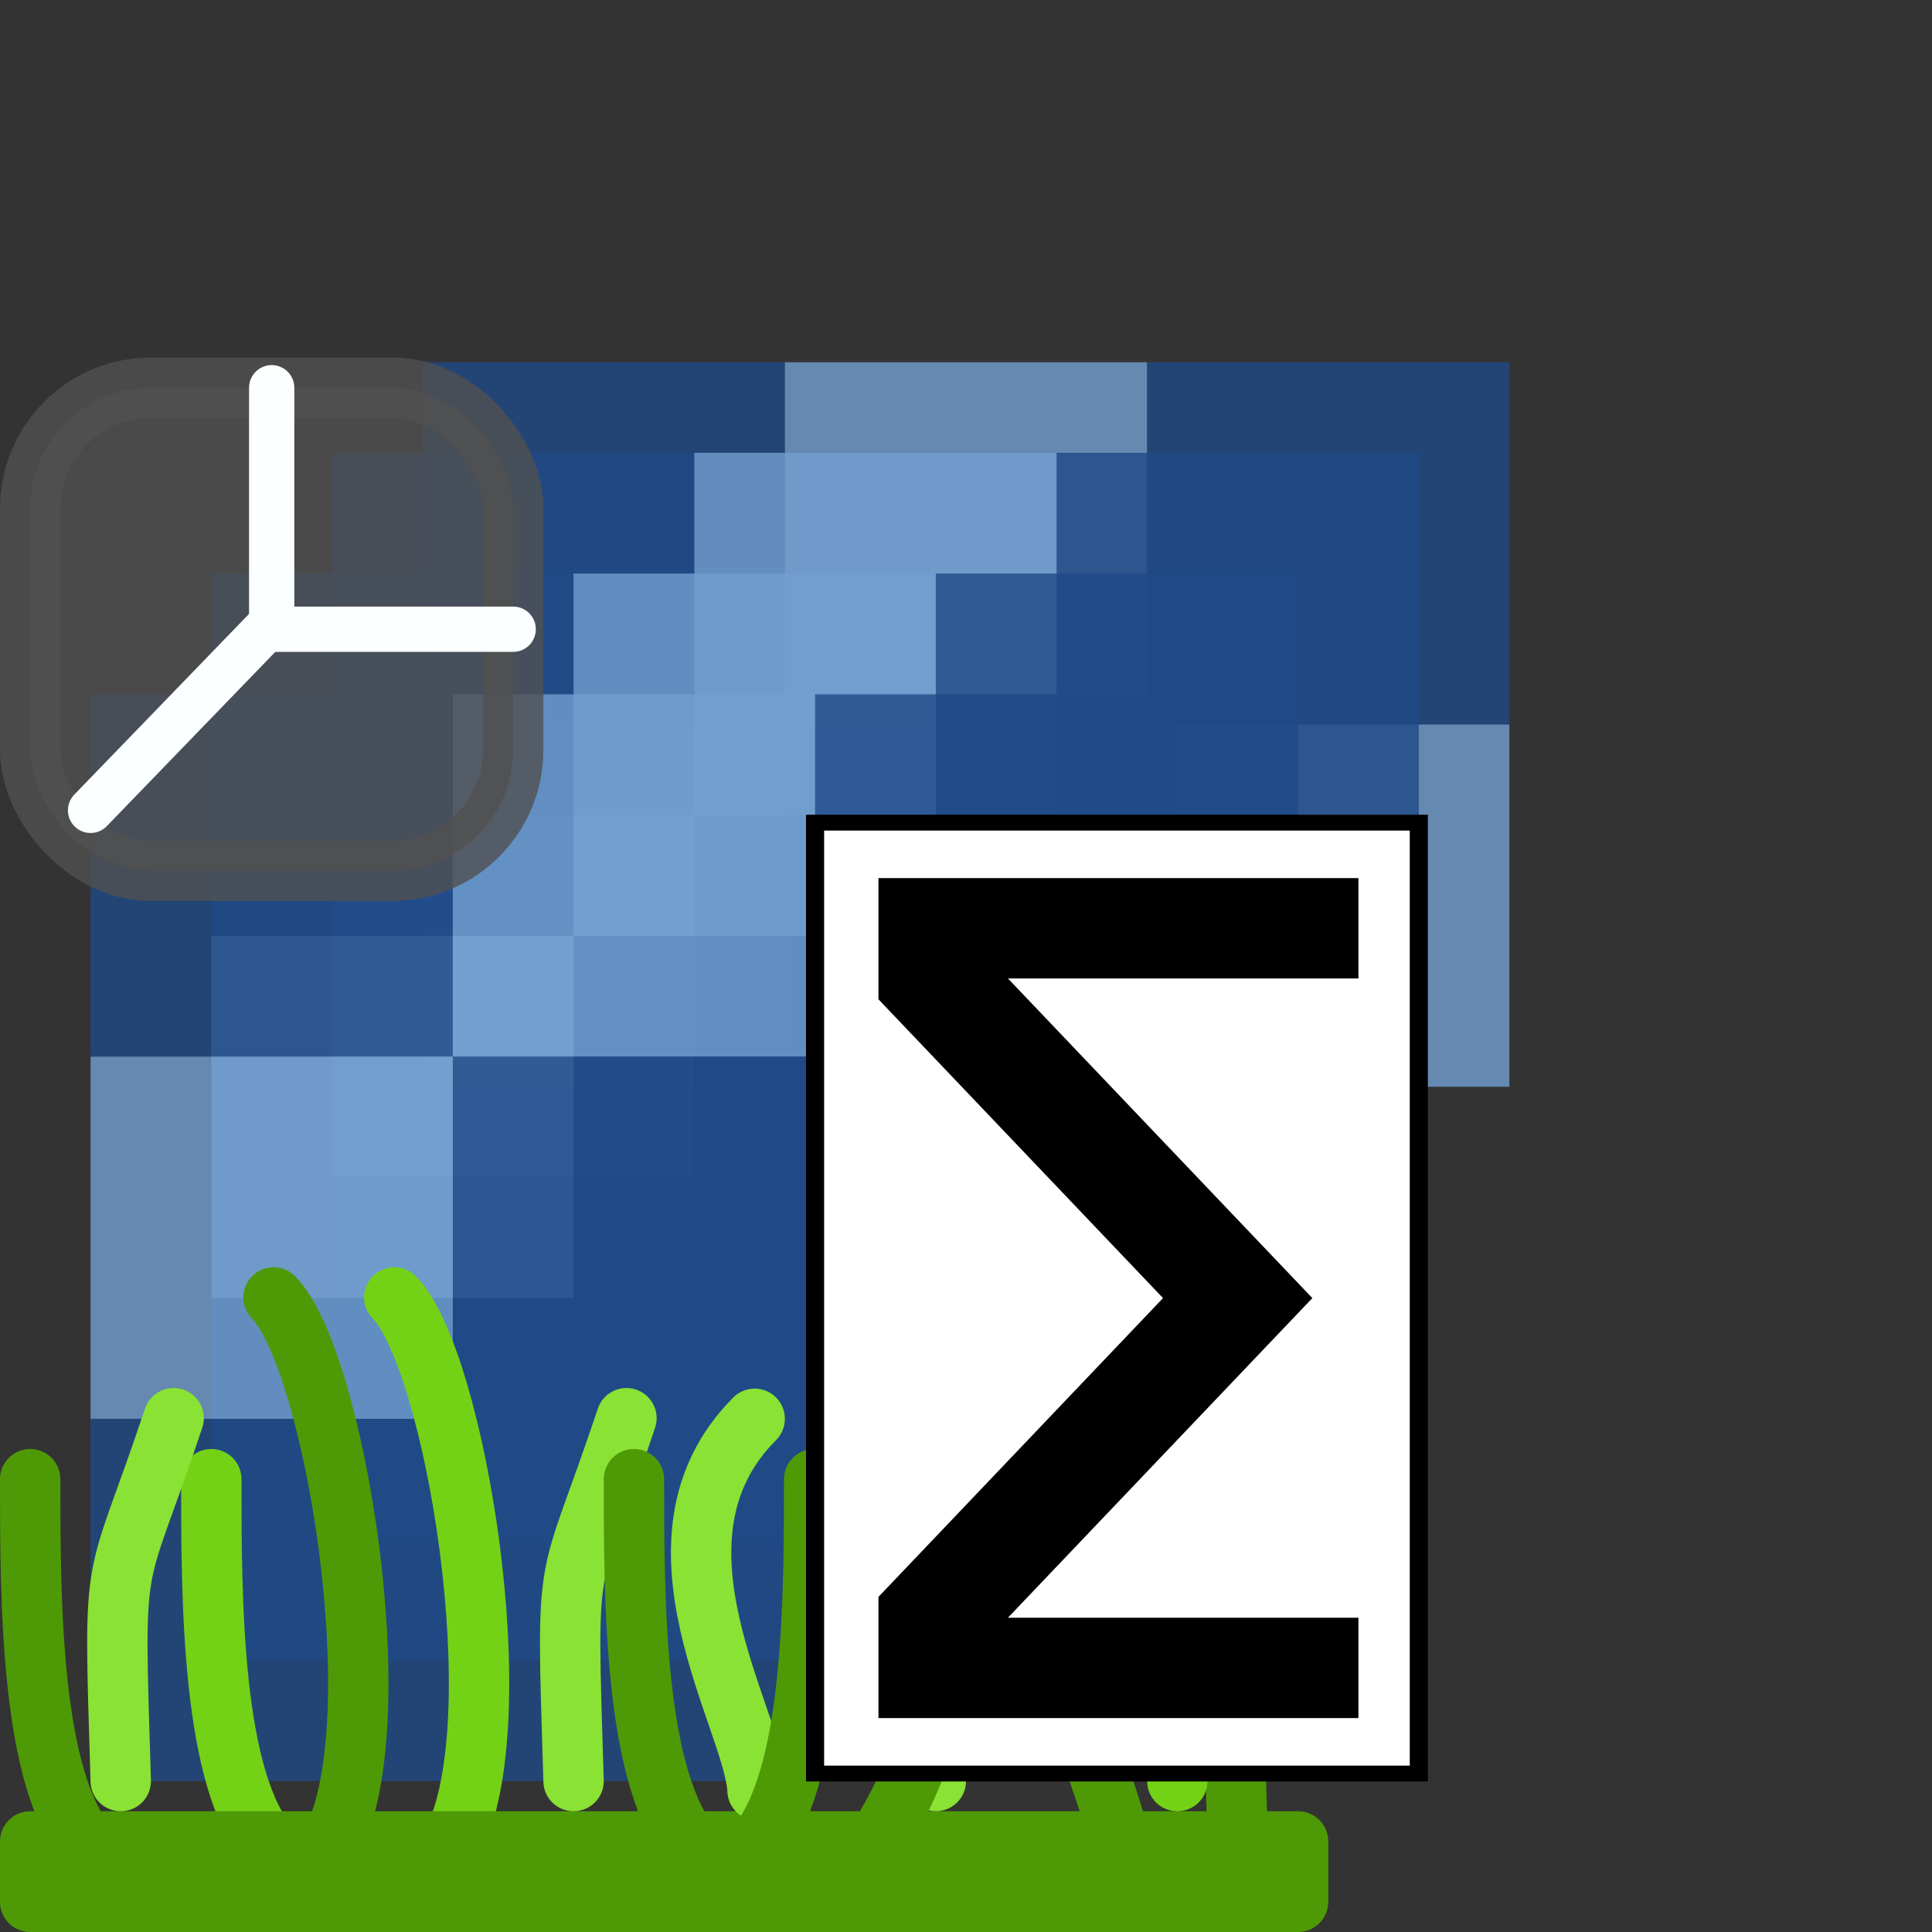 <?xml version="1.0" encoding="UTF-8"?>
<!-- Created with Inkscape (http://www.inkscape.org/) -->
<svg id="svg5692" width="32px" height="32px" version="1.1" xmlns="http://www.w3.org/2000/svg" xmlns:cc="http://creativecommons.org/ns#" xmlns:dc="http://purl.org/dc/elements/1.1/" xmlns:rdf="http://www.w3.org/1999/02/22-rdf-syntax-ns#">
 <rect width="100%" height="100%" fill="#333333" stroke="none"/>
 <title id="title2829">GIS icon theme 0.2</title>
 <g id="layer2">
  <g id="g2861" transform="translate(-20.5,-4.5)" stroke-width="0">
   <rect id="rect4678" transform="scale(1,-1)" x="27.5" y="-28.5" width="6" height="6" ry="0" fill="#204a87" opacity=".8"/>
   <rect id="rect10639" transform="scale(1,-1)" x="27.5" y="-22.5" width="6" height="6" ry="0" fill="#729fcf" opacity=".8"/>
   <rect id="rect2849" transform="scale(1,-1)" x="27.5" y="-16.5" width="6" height="6" ry="0" fill="#204a87" opacity=".8"/>
   <rect id="rect2851" transform="scale(1,-1)" x="33.5" y="-16.5" width="6" height="6" ry="0" fill="#729fcf" opacity=".8"/>
   <rect id="rect2853" transform="scale(1,-1)" x="33.5" y="-22.5" width="6" height="6" ry="0" fill="#204a87" opacity=".8"/>
   <rect id="rect2855" transform="scale(1,-1)" x="39.5" y="-16.5" width="6" height="6" ry="0" fill="#204a87" opacity=".8"/>
   <rect id="rect2857" transform="scale(1,-1)" x="33.5" y="-28.5" width="6" height="6" ry="0" fill="#204a87" opacity=".8"/>
   <rect id="rect2859" transform="scale(1,-1)" x="39.5" y="-22.5" width="6" height="6" ry="0" fill="#729fcf" opacity=".8"/>
  </g>
  <g id="g2861-9" transform="translate(-22,-3)" stroke-width="0">
   <rect id="rect4678-3" transform="scale(1,-1)" x="27.5" y="-28.5" width="6" height="6" ry="0" fill="#204a87" opacity=".8"/>
   <rect id="rect10639-4" transform="scale(1,-1)" x="27.5" y="-22.5" width="6" height="6" ry="0" fill="#729fcf" opacity=".8"/>
   <rect id="rect2849-4" transform="scale(1,-1)" x="27.5" y="-16.5" width="6" height="6" ry="0" fill="#204a87" opacity=".8"/>
   <rect id="rect2851-6" transform="scale(1,-1)" x="33.5" y="-16.5" width="6" height="6" ry="0" fill="#729fcf" opacity=".8"/>
   <rect id="rect2853-0" transform="scale(1,-1)" x="33.5" y="-22.5" width="6" height="6" ry="0" fill="#204a87" opacity=".8"/>
   <rect id="rect2855-6" transform="scale(1,-1)" x="39.5" y="-16.5" width="6" height="6" ry="0" fill="#204a87" opacity=".8"/>
   <rect id="rect2857-6" transform="scale(1,-1)" x="33.5" y="-28.5" width="6" height="6" ry="0" fill="#204a87" opacity=".8"/>
   <rect id="rect2859-1" transform="scale(1,-1)" x="39.5" y="-22.5" width="6" height="6" ry="0" fill="#729fcf" opacity=".8"/>
  </g>
  <g id="g2861-8" transform="translate(-24 -1)" stroke-width="0">
   <rect id="rect4678-4" transform="scale(1,-1)" x="27.5" y="-28.5" width="6" height="6" ry="0" fill="#204a87" opacity=".8"/>
   <rect id="rect10639-9" transform="scale(1,-1)" x="27.5" y="-22.5" width="6" height="6" ry="0" fill="#729fcf" opacity=".8"/>
   <rect id="rect2849-6" transform="scale(1,-1)" x="27.5" y="-16.5" width="6" height="6" ry="0" fill="#204a87" opacity=".8"/>
   <rect id="rect2851-3" transform="scale(1,-1)" x="33.5" y="-16.5" width="6" height="6" ry="0" fill="#729fcf" opacity=".8"/>
   <rect id="rect2853-7" transform="scale(1,-1)" x="33.5" y="-22.5" width="6" height="6" ry="0" fill="#204a87" opacity=".8"/>
   <rect id="rect2855-8" transform="scale(1,-1)" x="39.5" y="-16.5" width="6" height="6" ry="0" fill="#204a87" opacity=".8"/>
   <rect id="rect2857-8" transform="scale(1,-1)" x="33.5" y="-28.5" width="6" height="6" ry="0" fill="#204a87" opacity=".8"/>
   <rect id="rect2859-2" transform="scale(1,-1)" x="39.5" y="-22.5" width="6" height="6" ry="0" fill="#729fcf" opacity=".8"/>
  </g>
  <g id="g2861-91" transform="translate(-26 1)" stroke-width="0">
   <rect id="rect4678-35" transform="scale(1,-1)" x="27.5" y="-28.5" width="6" height="6" ry="0" fill="#204a87" opacity=".8"/>
   <rect id="rect10639-98" transform="scale(1,-1)" x="27.5" y="-22.5" width="6" height="6" ry="0" fill="#729fcf" opacity=".8"/>
   <rect id="rect2849-40" transform="scale(1,-1)" x="27.5" y="-16.5" width="6" height="6" ry="0" fill="#204a87" opacity=".8"/>
   <rect id="rect2851-7" transform="scale(1,-1)" x="33.5" y="-16.5" width="6" height="6" ry="0" fill="#729fcf" opacity=".8"/>
   <rect id="rect2853-6" transform="scale(1,-1)" x="33.5" y="-22.5" width="6" height="6" ry="0" fill="#204a87" opacity=".8"/>
   <rect id="rect2855-3" transform="scale(1,-1)" x="39.5" y="-16.5" width="6" height="6" ry="0" fill="#204a87" opacity=".8"/>
   <rect id="rect2857-61" transform="scale(1,-1)" x="33.5" y="-28.5" width="6" height="6" ry="0" fill="#204a87" opacity=".8"/>
   <rect id="rect2859-5" transform="scale(1,-1)" x="39.5" y="-22.5" width="6" height="6" ry="0" fill="#729fcf" opacity=".8"/>
  </g>
  <path id="path3821" d="M 4.485,30.606 C 3.5,29.5 3.5,26.5 3.5,24.5" color="#000000" fill="none" stroke="#73d216" stroke-linecap="round" stroke-linejoin="round" stroke-width="1px"/>
  <path id="path3819" d="m7.5 30.5c1.031-2.01 0.031-8.01-0.969-9.01" color="#000000" fill="none" stroke="#73d216" stroke-linecap="round" stroke-linejoin="round" stroke-width="1px"/>
  <path id="path2993" d="m0.5 31.5h21v-1h-21v1z" fill="#4e9a06" stroke="#4e9a06" stroke-linecap="round" stroke-linejoin="round" stroke-width="1px"/>
  <path id="path3767" d="m5.5 30.5c1.031-2.01 0.031-8.01-0.969-9.01" color="#000000" fill="none" stroke="#4e9a06" stroke-linecap="round" stroke-linejoin="round" stroke-width="1px"/>
  <path id="path3825" d="m9.5 29.5c-0.124-4.01-0.124-3.01 0.876-6.01" color="#000000" fill="none" stroke="#8ae234" stroke-linecap="round" stroke-linejoin="round" stroke-width="1px"/>
  <path id="path3769" d="M 11.485,30.606 C 10.5,29.5 10.5,26.5 10.5,24.5" color="#000000" fill="none" stroke="#4e9a06" stroke-linecap="round" stroke-linejoin="round" stroke-width="1px"/>
  <path id="path3829" d="m15.5 29.5c-0.047-1.155-2.047-4.154-0.047-6.154" color="#000000" fill="none" stroke="#8ae234" stroke-linecap="round" stroke-linejoin="round" stroke-width="1px"/>
  <path id="path3771" d="M 14.512,30.51 C 16.5,27.5 15.5,23.5 14.5,22.5" color="#000000" fill="none" stroke="#4e9a06" stroke-linecap="round" stroke-linejoin="round" stroke-width="1px"/>
  <path id="path3773" d="m20.5 30.5c-0.124-4.01-0.124-3.01 0.876-6.01" color="#000000" fill="none" stroke="#4e9a06" stroke-linecap="round" stroke-linejoin="round" stroke-width="1px"/>
  <path id="path3775" d="M 18.547,30.655 C 18.5,29.5 16.5,26.5 18.5,24.5" color="#000000" fill="none" stroke="#4e9a06" stroke-linecap="round" stroke-linejoin="round" stroke-width="1px"/>
  <path id="path3823" d="M 12.547,29.655 C 12.5,28.5 10.5,25.5 12.5,23.5" color="#000000" fill="none" stroke="#8ae234" stroke-linecap="round" stroke-linejoin="round" stroke-width="1px"/>
  <path id="path3827" d="M 18.515,23.394 C 19.5,24.5 19.5,27.5 19.5,29.5" color="#000000" fill="none" stroke="#73d216" stroke-linecap="round" stroke-linejoin="round" stroke-width="1px"/>
  <path id="path3831" d="m12.5 30.606c0.985-1.107 0.985-4.106 0.985-6.106" color="#000000" fill="none" stroke="#4e9a06" stroke-linecap="round" stroke-linejoin="round" stroke-width="1px"/>
  <path id="path3833" d="M 1.485,30.606 C 0.5,29.5 0.5,26.5 0.5,24.5" color="#000000" fill="none" stroke="#4e9a06" stroke-linecap="round" stroke-linejoin="round" stroke-width="1px"/>
  <path id="path3835" d="m2 29.5c-0.124-4.01-0.124-3.01 0.876-6.01" color="#000000" fill="none" stroke="#8ae234" stroke-linecap="round" stroke-linejoin="round" stroke-width="1px"/>
  <g id="g6235" transform="matrix(1 0 0 .875 29 11.438)" stroke="#000">
   <rect id="rect6227" x="-15.5" y="2.5" width="10" height="18" fill="#fff" stroke-width=".3"/>
   <path id="path6225" d="m-6.5 4.5h-7v1l5 6-5 6v1h7" fill="none" stroke-width="1.9"/>
  </g>
  <g id="g4870" transform="translate(-15 5.922)" enable-background="new" stroke-linecap="round" stroke-linejoin="round">
   <rect id="rect7373" x="15.5" y=".5" width="8" height="8" rx="2" ry="2" color="#000000" enable-background="accumulate" fill="#505050" opacity=".8" stroke="#505050"/>
   <path id="path6531" d="m19.5 0.5v1.078 2.922h4" fill="none" stroke="#fcffff" stroke-width=".75"/>
   <path id="path7341" d="m19.436 4.464-2.936 3.036" color="#000000" enable-background="accumulate" fill="none" stroke="#fcffff" stroke-width=".75"/>
  </g>
 </g>
</svg>
